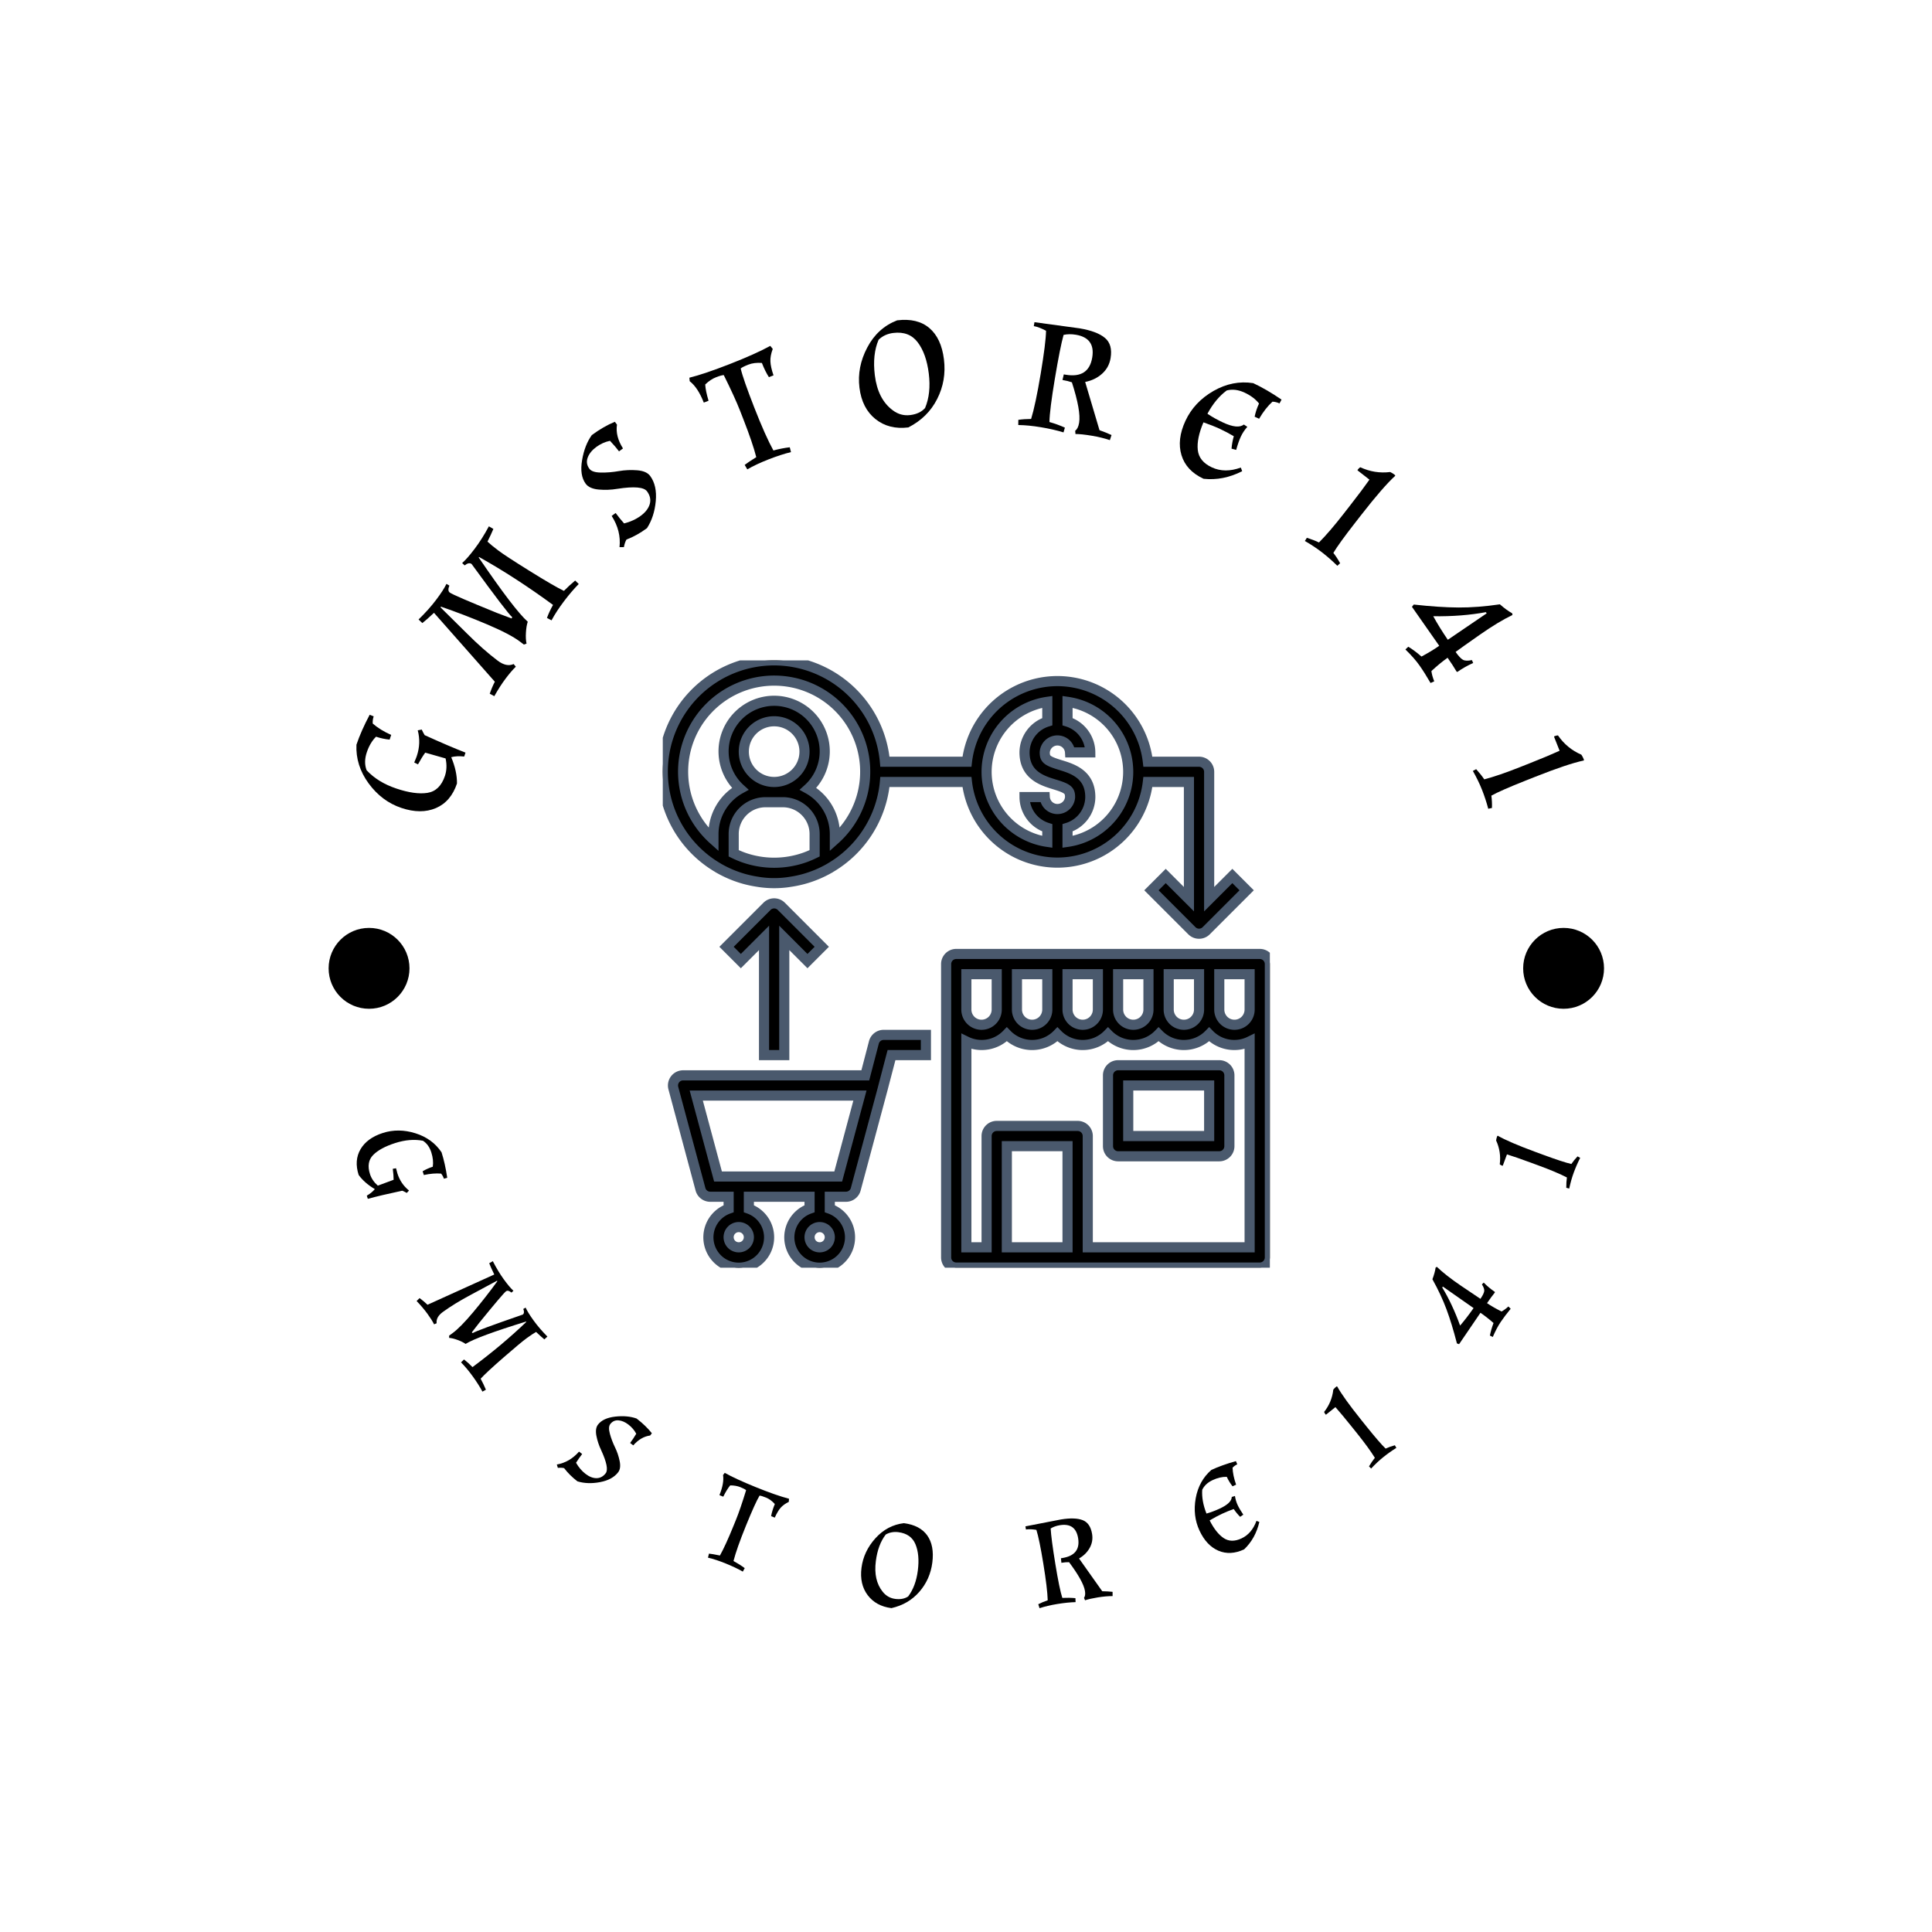 <svg xmlns="http://www.w3.org/2000/svg" version="1.1" xmlns:xlink="http://www.w3.org/1999/xlink" xmlns:svgjs="http://svgjs.dev/svgjs" width="1500" height="1500" viewBox="0 0 1500 1500"><rect width="1500" height="1500" fill="#ffffff"></rect><g transform="matrix(0.667,0,0,0.667,250,246.549)"><svg viewBox="0 0 280 281" data-background-color="#ffffff" preserveAspectRatio="xMidYMid meet" height="1505" width="1500" xmlns="http://www.w3.org/2000/svg" xmlns:xlink="http://www.w3.org/1999/xlink"><g id="tight-bounds" transform="matrix(1,0,0,1,0,0.5)"><svg viewBox="0 0 280 280" height="280" width="280"><g><svg viewBox="0 0 280 280" height="280" width="280"><g><svg viewBox="0 0 280 280" height="280" width="280"><g id="textblocktransform"><svg viewBox="0 0 280 280" height="280" width="280" id="textblock"><g><svg viewBox="0 0 280 280" height="280" width="280"><g transform="matrix(1,0,0,1,74.03,74.003)"><svg viewBox="0 0 131.939 131.993" height="131.993" width="131.939"><g id="icon-0"><svg xmlns="http://www.w3.org/2000/svg" data-name="Layer 1" viewBox="1.991 1.979 60.009 60.033" x="0" y="0" height="131.993" width="131.939" class="icon-jxe-0" data-fill-palette-color="accent" id="jxe-0"><path class="cls-1" d="M61 31H31A1 1 0 0 0 30 32V61A1 1 0 0 0 31 62H61A1 1 0 0 0 62 61V32A1 1 0 0 0 61 31ZM60 36.5A1.5 1.5 0 0 1 57 36.5V33H60ZM55 36.5A1.5 1.5 0 0 1 52 36.5V33H55ZM50 36.5A1.5 1.5 0 0 1 47 36.5V33H50ZM45 36.5A1.5 1.5 0 0 1 42 36.5V33H45ZM40 36.5A1.5 1.5 0 0 1 37 36.5V33H40ZM32 33H35V36.5A1.5 1.5 0 0 1 32 36.5ZM36 60V50H42V60ZM44 60V49A1 1 0 0 0 43 48H35A1 1 0 0 0 34 49V60H32V39.649A3.45 3.45 0 0 0 36 38.942 3.483 3.483 0 0 0 41 38.942 3.483 3.483 0 0 0 46 38.942 3.483 3.483 0 0 0 51 38.942 3.483 3.483 0 0 0 56 38.942 3.45 3.45 0 0 0 60 39.649V60Z" stroke="#4a596d" stroke-miterlimit="10" fill="#000000" data-fill-palette-color="accent"></path><path class="cls-1" d="M20.1 55A1 1 0 0 0 21.065 54.259L23.749 44.259V44.252L24.6 41H28V39H23.826A1 1 0 0 0 22.858 39.748L22.01 43H4A1 1 0 0 0 3.034 44.259L5.717 54.259A1 1 0 0 0 6.683 55H8.5V56.184A3 3 0 1 0 10.5 56.184V55H16.5V56.184A3 3 0 1 0 18.5 56.184V55ZM9.5 60A1 1 0 1 1 10.5 59 1 1 0 0 1 9.5 60ZM17.5 60A1 1 0 1 1 18.5 59 1 1 0 0 1 17.5 60ZM5.3 45H21.479L19.333 53H7.45Z" stroke="#4a596d" stroke-miterlimit="10" fill="#000000" data-fill-palette-color="accent"></path><path class="cls-1" d="M55 12H49.941A9 9 0 0 0 32.059 12H23.949A11 11 0 1 0 7.465 22.49C7.477 22.498 7.486 22.509 7.499 22.517S7.532 22.532 7.548 22.541A11 11 0 0 0 10.056 23.588C10.138 23.611 10.221 23.631 10.304 23.652Q10.826 23.784 11.367 23.865C11.467 23.881 11.567 23.899 11.673 23.912A10 10 0 0 0 14.327 23.912C14.427 23.899 14.527 23.881 14.633 23.865Q15.175 23.784 15.696 23.652C15.779 23.631 15.862 23.611 15.944 23.588A11 11 0 0 0 18.452 22.541C18.468 22.532 18.485 22.526 18.501 22.517S18.523 22.498 18.535 22.49A11 11 0 0 0 23.949 14H32.059A9 9 0 0 0 49.941 14H54V25.586L51.707 23.293 50.293 24.707 54.293 28.707A1 1 0 0 0 55.707 28.707L59.707 24.707 58.293 23.293 56 25.586V13A1 1 0 0 0 55 12ZM13 14A3 3 0 1 1 16 11 3 3 0 0 1 13 14ZM12.144 16H13.856A3.147 3.147 0 0 1 17 19.144V21.05L16.93 21.084A9 9 0 0 1 16.084 21.444L16.012 21.47A9.1 9.1 0 0 1 9.988 21.47L9.916 21.444A9 9 0 0 1 9.07 21.084L9 21.05V19.144A3.147 3.147 0 0 1 12.144 16ZM19 19.689V19.144A5.13 5.13 0 0 0 16.359 14.678 5 5 0 1 0 9.641 14.678 5.13 5.13 0 0 0 7 19.144V19.689A9 9 0 1 1 19 19.689ZM34 13A7 7 0 0 1 40 6.08V8.039A3.21 3.21 0 0 0 37.749 11.076C37.749 13.334 39.529 13.876 40.707 14.239 42.02 14.639 42.251 14.828 42.251 15.493A1.252 1.252 0 0 1 39.751 15.493H37.751A3.21 3.21 0 0 0 40 18.53V19.92A7 7 0 0 1 34 13ZM42 19.92V18.53A3.21 3.21 0 0 0 44.251 15.493C44.251 13.231 42.47 12.687 41.291 12.326 39.979 11.926 39.749 11.738 39.749 11.076A1.252 1.252 0 0 1 42.249 11.076H44.249A3.21 3.21 0 0 0 42 8.039V6.08A6.991 6.991 0 0 1 42 19.92Z" stroke="#4a596d" stroke-miterlimit="10" fill="#000000" data-fill-palette-color="accent"></path><path class="cls-1" d="M14 41V29.414L16.293 31.707 17.707 30.293 13.707 26.293A1 1 0 0 0 12.293 26.293L8.293 30.293 9.707 31.707 12 29.414V41Z" stroke="#4a596d" stroke-miterlimit="10" fill="#000000" data-fill-palette-color="accent"></path><path class="cls-1" d="M57 42H47A1 1 0 0 0 46 43V50A1 1 0 0 0 47 51H57A1 1 0 0 0 58 50V43A1 1 0 0 0 57 42ZM56 49H48V44H56Z" stroke="#4a596d" stroke-miterlimit="10" fill="#000000" data-fill-palette-color="accent"></path></svg></g></svg></g><g id="text-0"><path d="M26.681 99.118v0c0.392-1.165 0.441-2.431 0.147-3.799v0l-4.424-1.259c-0.495 0.674-1.019 1.523-1.574 2.547v0l-0.82-0.407c0.271-0.633 0.457-1.1 0.558-1.399v0c0.63-1.875 0.699-3.739 0.207-5.593v0l0.87-0.164c0.19 0.426 0.402 0.831 0.635 1.214v0c3.564 1.619 6.522 2.885 8.874 3.799v0l-0.285 0.849c-1.083-0.118-2.023-0.072-2.819 0.14v0c0.857 2.042 1.273 3.95 1.249 5.724v0c-0.884 2.63-2.41 4.41-4.578 5.34-2.174 0.928-4.677 0.916-7.509-0.036-2.832-0.952-5.202-2.727-7.111-5.326-1.9-2.603-2.783-5.407-2.649-8.412v0c0.665-1.979 1.624-4.149 2.874-6.511v0l0.872 0.348c-0.173 0.514-0.243 1.034-0.209 1.56v0c1.051 0.926 2.389 1.752 4.014 2.479v0l-0.342 1.016c-0.99-0.094-1.973-0.305-2.95-0.633v0c-0.869 0.86-1.54 1.993-2.012 3.399-0.475 1.413-0.487 2.709-0.037 3.89v0c1.616 1.746 3.774 3.073 6.476 3.981 2.695 0.906 4.945 1.217 6.751 0.934 1.799-0.286 3.063-1.513 3.792-3.681z" fill="#000000" data-fill-palette-color="primary"></path><path d="M43.842 70.57l-0.888-0.67c-1.42-1.072-3.805-2.317-7.157-3.737-3.357-1.424-6.686-2.702-9.988-3.834v0l-0.072 0.165 5.727 5.665c2.349 2.349 4.573 4.316 6.672 5.901v0c1.283 0.968 2.443 1.216 3.48 0.742v0l0.478 0.58c-0.632 0.598-1.366 1.451-2.202 2.559-0.836 1.107-1.662 2.39-2.478 3.847v0l-0.993-0.53c0.335-0.969 0.704-1.839 1.106-2.612v0l-13.222-14.974c-1.101 1.036-1.946 1.78-2.535 2.23v0l-0.815-0.783c1.493-1.454 2.77-2.883 3.829-4.287 1.059-1.403 1.803-2.554 2.231-3.452v0l0.634 0.375c-0.304 0.734-0.273 1.24 0.094 1.516v0c0.499 0.377 3.932 1.858 10.301 4.445v0l3.136 1.18 0.115-0.288c-0.592-0.447-3.53-4.295-8.815-11.545v0c-0.389-0.294-0.895-0.194-1.517 0.301v0l-0.534-0.507c0.746-0.658 1.658-1.7 2.733-3.125 1.076-1.425 2.1-3.044 3.072-4.858v0l0.977 0.57c-0.309 0.739-0.734 1.657-1.277 2.753v0c0.499 0.48 1.28 1.121 2.343 1.923 1.063 0.803 3.351 2.297 6.864 4.484 3.513 2.186 5.981 3.619 7.404 4.298v0c0.747-0.761 1.562-1.51 2.445-2.247v0l0.774 0.752c-1.057 1.07-2.131 2.328-3.224 3.775-1.096 1.453-1.993 2.828-2.689 4.128v0l-0.993-0.531c0.341-0.93 0.78-1.872 1.319-2.825v0c-5.442-3.996-10.799-7.467-16.071-10.412v0l-0.08 0.106c5.171 7.594 8.724 12.246 10.659 13.957v0c-0.205 0.602-0.337 1.381-0.394 2.335-0.062 0.96-0.018 1.768 0.132 2.424v0z" fill="#000000" data-fill-palette-color="primary"></path><path d="M65.622 44.241c1.378-0.342 2.586-0.896 3.626-1.663 1.034-0.762 1.685-1.614 1.955-2.556 0.26-0.943 0.06-1.862-0.601-2.757v0c-0.681-0.923-2.824-1.104-6.43-0.544v0c-1.36 0.227-2.717 0.28-4.069 0.159-1.356-0.126-2.297-0.546-2.823-1.258v0c-0.901-1.221-1.164-2.931-0.787-5.129 0.37-2.194 1.074-4.01 2.112-5.45v0c1.702-1.256 3.373-2.219 5.011-2.89v0l0.459 0.622c-0.254 1.681 0.181 3.404 1.304 5.17v0l-0.862 0.636c-0.477-0.647-1.13-1.411-1.96-2.293v0c-1.075 0.221-2.073 0.672-2.996 1.353-0.923 0.681-1.54 1.447-1.85 2.299-0.316 0.856-0.192 1.665 0.37 2.428v0c0.391 0.531 1.224 0.804 2.499 0.82 1.279 0.021 2.579-0.085 3.901-0.318 1.326-0.227 2.661-0.286 4.005-0.176 1.344 0.11 2.279 0.521 2.804 1.234v0c1.019 1.382 1.424 3.208 1.214 5.48-0.21 2.272-0.847 4.226-1.91 5.864v0c-1.454 1.072-2.942 1.901-4.464 2.486v0c-0.248 0.439-0.431 0.984-0.549 1.634v0l-0.952 0.011c0.252-2.354-0.317-4.618-1.707-6.793v0l0.862-0.636c0.595 0.807 1.208 1.563 1.838 2.267z" fill="#000000" data-fill-palette-color="primary"></path><path d="M95.569 9.366v0c-1.111-0.089-2.093 0.033-2.943 0.365-0.857 0.335-1.412 0.614-1.663 0.839v0c0.351 1.522 1.335 4.349 2.95 8.481 1.615 4.132 3.001 7.244 4.158 9.336v0c1.249-0.333 2.434-0.564 3.556-0.693v0l0.265 1.046c-1.454 0.355-3.083 0.884-4.887 1.59-1.797 0.703-3.333 1.424-4.607 2.165v0l-0.568-0.972c0.468-0.367 1.308-0.928 2.518-1.681v0c-0.507-2.014-1.448-4.78-2.824-8.298v0l-0.731-1.871c-0.73-1.868-1.899-4.423-3.505-7.667v0c-0.337 0.006-0.905 0.166-1.705 0.478-0.8 0.313-1.577 0.834-2.331 1.564v0c0.054 0.93 0.296 2.107 0.728 3.531v0l-1.036 0.405c-0.853-2.181-1.875-3.732-3.068-4.652v0l-0.065-0.76c2.158-0.534 5.089-1.525 8.793-2.972 3.704-1.448 6.633-2.762 8.789-3.944v0l0.536 0.664c-0.379 1.011-0.548 1.918-0.507 2.72 0.032 0.799 0.256 1.806 0.672 3.023v0l-0.997 0.39c-0.528-0.804-1.037-1.833-1.528-3.087z" fill="#000000" data-fill-palette-color="primary"></path><path d="M127.4 23.379c-2.815 0.347-5.198-0.258-7.148-1.817-1.951-1.565-3.11-3.837-3.478-6.816-0.368-2.986 0.196-5.896 1.694-8.731 1.49-2.841 3.655-4.811 6.496-5.909v0c2.924-0.361 5.256 0.196 6.995 1.67 1.739 1.474 2.798 3.745 3.176 6.812 0.379 3.067-0.112 5.937-1.471 8.61-1.358 2.68-3.446 4.74-6.264 6.181zM124.129 2.846v0c-1.275 0.157-2.339 0.648-3.192 1.473v0c-0.92 2.134-1.194 4.708-0.822 7.721v0c0.427 3.463 1.723 5.998 3.887 7.606v0c1.145 0.869 2.413 1.218 3.803 1.047 1.391-0.172 2.466-0.681 3.227-1.53v0c0.894-2.124 1.163-4.621 0.809-7.49-0.354-2.87-1.152-5.128-2.393-6.774-1.242-1.653-3.015-2.337-5.319-2.053z" fill="#000000" data-fill-palette-color="primary"></path><path d="M154.666 1.361l0.142-0.853 9.794 1.334c2.54 0.425 4.381 1.119 5.522 2.082 1.149 0.958 1.558 2.426 1.228 4.404v0c-0.226 1.355-0.843 2.484-1.852 3.388-1.008 0.904-2.231 1.497-3.67 1.779v0l3.114 10.485c0.934 0.33 1.805 0.681 2.613 1.053v0l-0.363 1.109c-1.153-0.395-2.467-0.715-3.944-0.962-1.484-0.248-2.661-0.372-3.531-0.371v0l-0.059-0.71c0.427-0.305 0.711-0.88 0.853-1.727v0c0.288-1.721-0.236-4.653-1.569-8.796v0c-0.578-0.208-1.26-0.378-2.046-0.509v0l0.287-1.216 0.426 0.072c3.326 0.556 5.244-0.69 5.754-3.739v0c0.472-2.825-0.718-4.475-3.57-4.952v0c-0.955-0.16-1.841-0.148-2.659 0.036v0c-0.508 1.83-1.139 5.004-1.894 9.522-0.754 4.511-1.146 7.649-1.177 9.413v0c1.216 0.349 2.335 0.756 3.358 1.219v0l-0.298 1.037c-1.437-0.442-3.067-0.815-4.889-1.12-1.815-0.303-3.463-0.464-4.944-0.482v0l0.011-1.126c0.836-0.125 1.762-0.189 2.779-0.194v0c0.638-2.066 1.33-5.334 2.078-9.805 0.748-4.478 1.138-7.598 1.168-9.362v0c-1.036-0.549-1.924-0.886-2.662-1.009z" fill="#000000" data-fill-palette-color="primary"></path><path d="M191.536 22.274c-0.998 2.346-1.409 4.347-1.232 6.004 0.177 1.657 1.2 2.92 3.069 3.788 1.869 0.868 3.965 0.879 6.287 0.034v0l0.291 0.794c-2.765 1.404-5.56 1.954-8.387 1.648v0c-2.517-1.168-4.118-2.881-4.804-5.138-0.683-2.263-0.396-4.75 0.862-7.459 1.258-2.71 3.284-4.87 6.076-6.482 2.796-1.602 5.68-2.171 8.653-1.707v0c1.894 0.879 3.945 2.07 6.155 3.574v0l-0.441 0.828c-0.492-0.228-1.001-0.355-1.528-0.379v0c-1.036 0.943-2.005 2.181-2.906 3.716v0l-0.972-0.451c0.202-0.974 0.52-1.928 0.954-2.863v0c-0.759-0.958-1.811-1.75-3.157-2.374-1.352-0.628-2.639-0.782-3.862-0.464v0c-1.625 1.199-3.021 2.887-4.191 5.062v0c1.006 0.687 2.132 1.319 3.379 1.898v0c2.155 1.001 3.665 1.149 4.529 0.445v0l0.757 0.499c-0.592 0.672-1.062 1.381-1.409 2.129-0.35 0.754-0.688 1.718-1.013 2.891v0l-1.008-0.275c0.075-0.912 0.239-1.812 0.493-2.701v0c-0.991-0.589-1.997-1.121-3.019-1.595-1.028-0.477-2.22-0.951-3.576-1.422z" fill="#000000" data-fill-palette-color="primary"></path><path d="M221.966 42.189v0l1.451-1.861c1.812-2.324 3.21-4.19 4.195-5.599v0l-2.576-2.008-0.014-0.116c0.232-0.298 0.436-0.487 0.612-0.567v0c2.077 0.966 4.239 1.31 6.485 1.032v0c0.321 0.146 0.664 0.361 1.026 0.643v0l0.08 0.167c-1.758 1.608-4.194 4.407-7.306 8.399v0l-1.45 1.86c-2.36 3.028-3.927 5.199-4.699 6.513v0c0.529 0.673 1.018 1.42 1.467 2.241v0l-0.606 0.559c-1.043-1.031-2.127-1.985-3.254-2.863-1.132-0.883-2.399-1.726-3.801-2.531v0l0.436-0.693c1.013 0.32 1.89 0.659 2.629 1.018v0c1.506-1.508 3.282-3.572 5.325-6.194z" fill="#000000" data-fill-palette-color="primary"></path><path d="M258.635 63.776l0.06 0.373c-2.019 0.96-4.381 2.388-7.088 4.282-2.712 1.898-4.468 3.144-5.268 3.738v0c0.626 0.895 1.153 1.461 1.579 1.699 0.43 0.244 1.084 0.268 1.962 0.073v0l0.28 0.634c-1.198 0.528-2.348 1.178-3.451 1.95v0l-0.168-0.096c-0.507-0.869-1.155-1.866-1.942-2.992v0c-1.103 0.772-2.277 1.736-3.522 2.893v0c0.084 0.671 0.29 1.415 0.62 2.232v0l-0.804 0.361c-0.819-1.422-1.611-2.679-2.374-3.77-0.76-1.086-1.791-2.259-3.093-3.52v0l0.63-0.591c0.91 0.545 1.864 1.256 2.864 2.133v0c1.448-0.77 2.734-1.549 3.859-2.337v0l-5.931-8.474 0.398-0.492c3.71 0.413 6.949 0.627 9.717 0.643 2.769 0.015 5.768-0.215 8.999-0.69v0c0.926 0.819 1.817 1.47 2.673 1.951zM253.094 63.782l-0.178-0.253c-3.463 0.646-7.275 0.942-11.437 0.888v0c0.884 1.611 1.94 3.316 3.165 5.115v0z" fill="#000000" data-fill-palette-color="primary"></path><path d="M260.292 97.221v0l2.193-0.869c2.739-1.085 4.89-1.986 6.454-2.702v0l-1.203-3.036 0.046-0.107c0.351-0.139 0.623-0.199 0.815-0.179v0c1.301 1.885 2.99 3.277 5.068 4.175v0c0.203 0.289 0.389 0.647 0.559 1.075v0l-0.016 0.184c-2.33 0.495-5.848 1.675-10.554 3.54v0l-2.193 0.869c-3.569 1.414-6.019 2.493-7.351 3.234v0c0.115 0.848 0.158 1.74 0.129 2.675v0l-0.806 0.176c-0.377-1.417-0.828-2.789-1.354-4.118-0.529-1.334-1.193-2.704-1.994-4.108v0l0.726-0.376c0.712 0.789 1.295 1.526 1.751 2.209v0c2.063-0.537 4.639-1.417 7.73-2.642z" fill="#000000" data-fill-palette-color="primary"></path><path d="M1.405 140.938c0-4.853 3.934-8.788 8.787-8.788 4.853 0 8.788 3.934 8.788 8.788 0 4.853-3.934 8.788-8.788 8.788-4.853 0-8.788-3.934-8.787-8.788z" fill="#000000" data-fill-palette-color="primary"></path><path d="M261.02 140.938c0-4.853 3.934-8.788 8.788-8.788 4.853 0 8.788 3.934 8.787 8.788 0 4.853-3.934 8.788-8.787 8.788-4.853 0-8.788-3.934-8.788-8.788z" fill="#000000" data-fill-palette-color="primary"></path></g><g id="text-1"><path d="M10.396 185.662v0c0.3 0.935 0.868 1.77 1.703 2.505v0l3.431-1.275c0.001-0.671-0.06-1.467-0.182-2.387v0l0.708-0.119c0.127 0.529 0.229 0.915 0.307 1.157v0c0.481 1.497 1.319 2.725 2.513 3.683v0l-0.481 0.522c-0.326-0.184-0.655-0.345-0.988-0.483v0c-3.052 0.648-5.547 1.236-7.484 1.765v0l-0.22-0.687c0.748-0.435 1.327-0.909 1.739-1.424v0c-1.517-0.905-2.687-1.932-3.511-3.082v0c-0.676-2.106-0.539-3.971 0.411-5.596 0.958-1.621 2.572-2.795 4.841-3.523 2.269-0.729 4.631-0.708 7.085 0.062 2.455 0.77 4.347 2.149 5.679 4.138v0c0.51 1.589 0.922 3.433 1.235 5.533v0l-0.725 0.2c-0.132-0.412-0.333-0.78-0.604-1.104v0c-1.113-0.097-2.364 0.005-3.753 0.307v0l-0.261-0.814c0.684-0.407 1.419-0.737 2.203-0.989v0c0.145-0.963 0.037-2.006-0.323-3.131-0.363-1.131-0.968-1.969-1.813-2.513v0c-1.868-0.359-3.881-0.193-6.04 0.5-2.164 0.695-3.759 1.56-4.782 2.596-1.017 1.033-1.246 2.42-0.688 4.159z" fill="#000000" data-fill-palette-color="secondary"></path><path d="M27.594 220.764l0.718-0.52c1.146-0.83 2.652-2.357 4.518-4.581 1.867-2.234 3.618-4.477 5.252-6.728v0l-0.103-0.091-5.659 3.042c-2.338 1.244-4.359 2.482-6.061 3.714v0c-1.035 0.749-1.494 1.573-1.376 2.472v0l-0.555 0.236c-0.308-0.625-0.787-1.385-1.435-2.28-0.648-0.896-1.437-1.826-2.364-2.791v0l0.648-0.634c0.655 0.484 1.23 0.967 1.723 1.449v0l14.508-6.575c-0.526-1.078-0.892-1.894-1.098-2.448v0l0.78-0.451c0.761 1.484 1.552 2.794 2.374 3.929 0.822 1.135 1.524 1.97 2.107 2.506v0l-0.425 0.396c-0.49-0.408-0.883-0.505-1.178-0.291v0c-0.412 0.298-2.344 2.571-5.798 6.818v0l-1.645 2.119 0.204 0.158c0.478-0.346 4.099-1.688 10.861-4.023v0c0.317-0.23 0.358-0.641 0.124-1.234v0l0.509-0.28c0.327 0.721 0.91 1.66 1.748 2.817 0.834 1.151 1.829 2.309 2.985 3.473v0l-0.665 0.609c-0.486-0.402-1.084-0.941-1.793-1.614v0c-0.485 0.267-1.159 0.712-2.021 1.336-0.857 0.62-2.531 2.015-5.022 4.183-2.486 2.165-4.155 3.712-5.007 4.643v0c0.406 0.749 0.788 1.545 1.144 2.389v0l-0.753 0.418c-0.569-1.055-1.278-2.169-2.128-3.343-0.85-1.174-1.692-2.179-2.527-3.016v0l0.647-0.634c0.627 0.479 1.241 1.035 1.844 1.667v0c4.321-3.214 8.218-6.485 11.692-9.814v0l-0.06-0.084c-7 2.16-11.378 3.778-13.134 4.855v0c-0.41-0.297-0.975-0.579-1.695-0.846-0.714-0.272-1.338-0.426-1.873-0.463v0z" fill="#000000" data-fill-palette-color="secondary"></path><path d="M55.178 248.394c0.566 0.989 1.255 1.794 2.066 2.417 0.817 0.627 1.615 0.936 2.393 0.928 0.783-0.005 1.446-0.362 1.99-1.07v0c0.552-0.719 0.218-2.399-1.001-5.041v0c-0.474-0.996-0.815-2.024-1.023-3.084-0.204-1.066-0.09-1.879 0.341-2.44v0c0.736-0.959 1.987-1.54 3.753-1.742 1.762-0.197 3.308-0.058 4.64 0.418v0c1.34 1.029 2.448 2.095 3.323 3.201v0l-0.377 0.49c-1.339 0.176-2.562 0.89-3.671 2.143v0l-0.678-0.521c0.389-0.507 0.833-1.175 1.331-2.004v0c-0.416-0.778-0.986-1.445-1.711-2.001-0.725-0.556-1.448-0.86-2.17-0.913-0.722-0.052-1.313 0.222-1.773 0.821v0c-0.318 0.414-0.344 1.113-0.077 2.097 0.266 0.984 0.635 1.959 1.105 2.926 0.469 0.957 0.809 1.963 1.021 3.017 0.212 1.055 0.103 1.863-0.328 2.424v0c-0.836 1.09-2.146 1.803-3.928 2.14-1.787 0.343-3.428 0.287-4.923-0.168v0c-1.139-0.874-2.102-1.83-2.89-2.868v0c-0.385-0.096-0.841-0.117-1.367-0.062v0l-0.221-0.728c1.858-0.323 3.467-1.257 4.826-2.802v0l0.679 0.521c-0.485 0.632-0.928 1.266-1.33 1.901z" fill="#000000" data-fill-palette-color="secondary"></path><path d="M98.379 257.361v0c-0.593-0.656-1.227-1.121-1.902-1.396-0.674-0.274-1.146-0.418-1.415-0.43v0c-0.635 1.069-1.618 3.242-2.949 6.519-1.334 3.283-2.239 5.848-2.714 7.693v0c0.904 0.493 1.718 1.009 2.44 1.547v0l-0.417 0.754c-1.041-0.594-2.275-1.18-3.7-1.759-1.432-0.582-2.72-1.005-3.865-1.271v0l0.213-0.88c0.472 0.043 1.265 0.18 2.38 0.41v0c0.809-1.443 1.781-3.561 2.915-6.354v0l0.605-1.489c0.6-1.476 1.324-3.595 2.172-6.357v0c-0.195-0.176-0.611-0.393-1.248-0.651-0.636-0.259-1.373-0.388-2.211-0.387v0c-0.476 0.57-0.979 1.389-1.51 2.455v0l-0.83-0.337c0.703-1.731 0.966-3.188 0.787-4.373v0l0.37-0.472c1.544 0.872 3.785 1.905 6.725 3.099 2.94 1.194 5.354 2.038 7.244 2.532v0l-0.053 0.679c-0.769 0.377-1.362 0.807-1.781 1.289-0.421 0.489-0.843 1.199-1.266 2.132v0l-0.792-0.321c0.132-0.762 0.399-1.639 0.802-2.632z" fill="#000000" data-fill-palette-color="secondary"></path><path d="M123.719 279.984c-2.241-0.287-3.962-1.228-5.164-2.823-1.195-1.587-1.641-3.569-1.336-5.946 0.305-2.377 1.313-4.516 3.024-6.415 1.718-1.899 3.78-2.991 6.185-3.279v0c2.33 0.299 4.023 1.187 5.08 2.666 1.049 1.485 1.417 3.45 1.103 5.896-0.313 2.439-1.256 4.561-2.831 6.367-1.574 1.799-3.594 2.977-6.061 3.534zM125.242 263.478v0c-1.015-0.13-1.933 0.04-2.755 0.509v0c-1.129 1.462-1.847 3.391-2.154 5.789v0c-0.355 2.766 0.144 4.983 1.494 6.652v0c0.716 0.895 1.626 1.413 2.73 1.555 1.11 0.142 2.044-0.036 2.8-0.535v0c1.109-1.471 1.811-3.348 2.103-5.629 0.293-2.289 0.122-4.194-0.514-5.716-0.63-1.514-1.865-2.389-3.704-2.625z" fill="#000000" data-fill-palette-color="secondary"></path><path d="M152.957 262.894l-0.111-0.681 7.73-1.501c2.027-0.33 3.597-0.28 4.712 0.151 1.107 0.432 1.79 1.437 2.047 3.016v0c0.176 1.078-0.001 2.088-0.529 3.03-0.528 0.942-1.298 1.704-2.31 2.287v0l5.044 7.121c0.788 0.011 1.536 0.052 2.244 0.125v0l0.005 0.928c-0.968-0.002-2.045 0.093-3.231 0.287-1.179 0.192-2.099 0.401-2.758 0.627v0l-0.221-0.528c0.244-0.339 0.311-0.844 0.201-1.515v0c-0.224-1.376-1.374-3.457-3.45-6.243v0c-0.482-0.012-1.038 0.034-1.668 0.136v0l-0.098-0.986 0.335-0.054c2.664-0.434 3.798-1.868 3.401-4.302v0c-0.368-2.257-1.691-3.2-3.969-2.829v0c-0.766 0.125-1.434 0.362-2.002 0.713v0c0.086 1.51 0.423 4.068 1.011 7.674 0.588 3.606 1.095 6.077 1.522 7.413v0c1.008-0.046 1.958-0.027 2.848 0.058v0l0.036 0.86c-1.191 0.034-2.516 0.17-3.973 0.408-1.451 0.237-2.737 0.54-3.86 0.911v0l-0.276-0.863c0.597-0.306 1.281-0.592 2.052-0.857v0c-0.052-1.724-0.368-4.373-0.951-7.944-0.581-3.565-1.086-6.02-1.513-7.363v0c-0.929-0.148-1.685-0.174-2.268-0.079z" fill="#000000" data-fill-palette-color="secondary"></path><path d="M192.883 260.919c0.92 1.814 1.931 3.094 3.035 3.837 1.104 0.744 2.4 0.77 3.888 0.078 1.488-0.692 2.572-1.961 3.251-3.807v0l0.629 0.229c-0.563 2.405-1.665 4.391-3.307 5.958v0c-2.005 0.933-3.873 1.029-5.604 0.289-1.727-0.749-3.093-2.205-4.098-4.365-1.005-2.161-1.278-4.507-0.82-7.039 0.459-2.531 1.592-4.581 3.401-6.149v0c1.513-0.704 3.292-1.342 5.336-1.913v0l0.289 0.694c-0.392 0.182-0.733 0.428-1.021 0.737v0c0.042 1.117 0.299 2.345 0.771 3.686v0l-0.775 0.36c-0.489-0.628-0.908-1.316-1.255-2.063v0c-0.973-0.024-1.996 0.212-3.067 0.71-1.077 0.501-1.833 1.205-2.267 2.112v0c-0.107 1.61 0.201 3.33 0.923 5.16v0c0.938-0.262 1.903-0.624 2.893-1.084v0c1.719-0.799 2.588-1.643 2.607-2.53v0l0.688-0.207c0.106 0.701 0.3 1.353 0.58 1.957 0.278 0.598 0.691 1.299 1.24 2.105v0l-0.69 0.469c-0.52-0.516-0.983-1.08-1.39-1.694v0c-0.866 0.304-1.707 0.646-2.523 1.025-0.822 0.382-1.727 0.864-2.714 1.445z" fill="#000000" data-fill-palette-color="secondary"></path><path d="M224.964 242.055v0l-1.179-1.471c-1.469-1.832-2.658-3.26-3.567-4.283v0l-2.034 1.63-0.093-0.017c-0.185-0.23-0.293-0.421-0.326-0.571v0c1.13-1.434 1.794-3.049 1.991-4.845v0c0.171-0.225 0.399-0.452 0.683-0.68v0l0.15-0.028c0.922 1.655 2.647 4.058 5.173 7.209v0l1.179 1.47c1.912 2.384 3.308 3.999 4.187 4.843v0c0.617-0.284 1.287-0.525 2.007-0.724v0l0.326 0.57c-0.991 0.619-1.935 1.287-2.829 2.005-0.889 0.713-1.774 1.542-2.655 2.486v0l-0.461-0.476c0.437-0.729 0.861-1.347 1.274-1.853v0c-0.896-1.447-2.171-3.202-3.826-5.265z" fill="#000000" data-fill-palette-color="secondary"></path><path d="M241.996 205.967l0.268-0.154c1.287 1.234 3.02 2.594 5.199 4.078 2.179 1.485 3.604 2.443 4.274 2.875v0c0.487-0.715 0.76-1.269 0.82-1.66 0.055-0.386-0.112-0.878-0.503-1.477v0l0.393-0.393c0.73 0.746 1.537 1.421 2.423 2.025v0l-0.016 0.151c-0.505 0.62-1.067 1.384-1.686 2.292v0c0.885 0.603 1.937 1.207 3.153 1.812v0c0.481-0.254 0.978-0.618 1.491-1.091v0l0.495 0.499c-0.827 1.007-1.541 1.95-2.14 2.83-0.596 0.874-1.178 1.973-1.748 3.297v0l-0.628-0.303c0.159-0.831 0.421-1.741 0.788-2.73v0c-0.984-0.861-1.93-1.602-2.838-2.22v0l-4.647 6.819-0.467-0.156c-0.744-2.884-1.503-5.362-2.276-7.435-0.768-2.069-1.785-4.241-3.052-6.517v0c0.35-0.917 0.583-1.764 0.697-2.542zM243.566 210.103l-0.133 0.196c1.458 2.398 2.752 5.158 3.882 8.28v0c0.96-1.116 1.936-2.384 2.927-3.802v0z" fill="#000000" data-fill-palette-color="secondary"></path><path d="M264.533 183.849v0l-1.769-0.652c-2.204-0.812-3.959-1.422-5.265-1.829v0l-0.901 2.445-0.089 0.034c-0.277-0.102-0.468-0.209-0.574-0.321v0c0.228-1.812-0.036-3.538-0.793-5.178v0c0.03-0.282 0.109-0.593 0.234-0.935v0l0.114-0.101c1.644 0.942 4.36 2.111 8.15 3.507v0l1.769 0.652c2.868 1.056 4.896 1.719 6.085 1.989v0c0.383-0.562 0.831-1.114 1.346-1.656v0l0.573 0.321c-0.53 1.042-0.993 2.101-1.39 3.177-0.394 1.07-0.725 2.236-0.992 3.499v0l-0.64-0.17c-0.002-0.85 0.043-1.598 0.135-2.245v0c-1.514-0.777-3.512-1.623-5.993-2.537z" fill="#000000" data-fill-palette-color="secondary"></path></g></svg></g></svg></g></svg></g></svg></g><defs></defs></svg><rect width="280" height="280" fill="none" stroke="none" visibility="hidden"></rect></g></svg></g></svg>